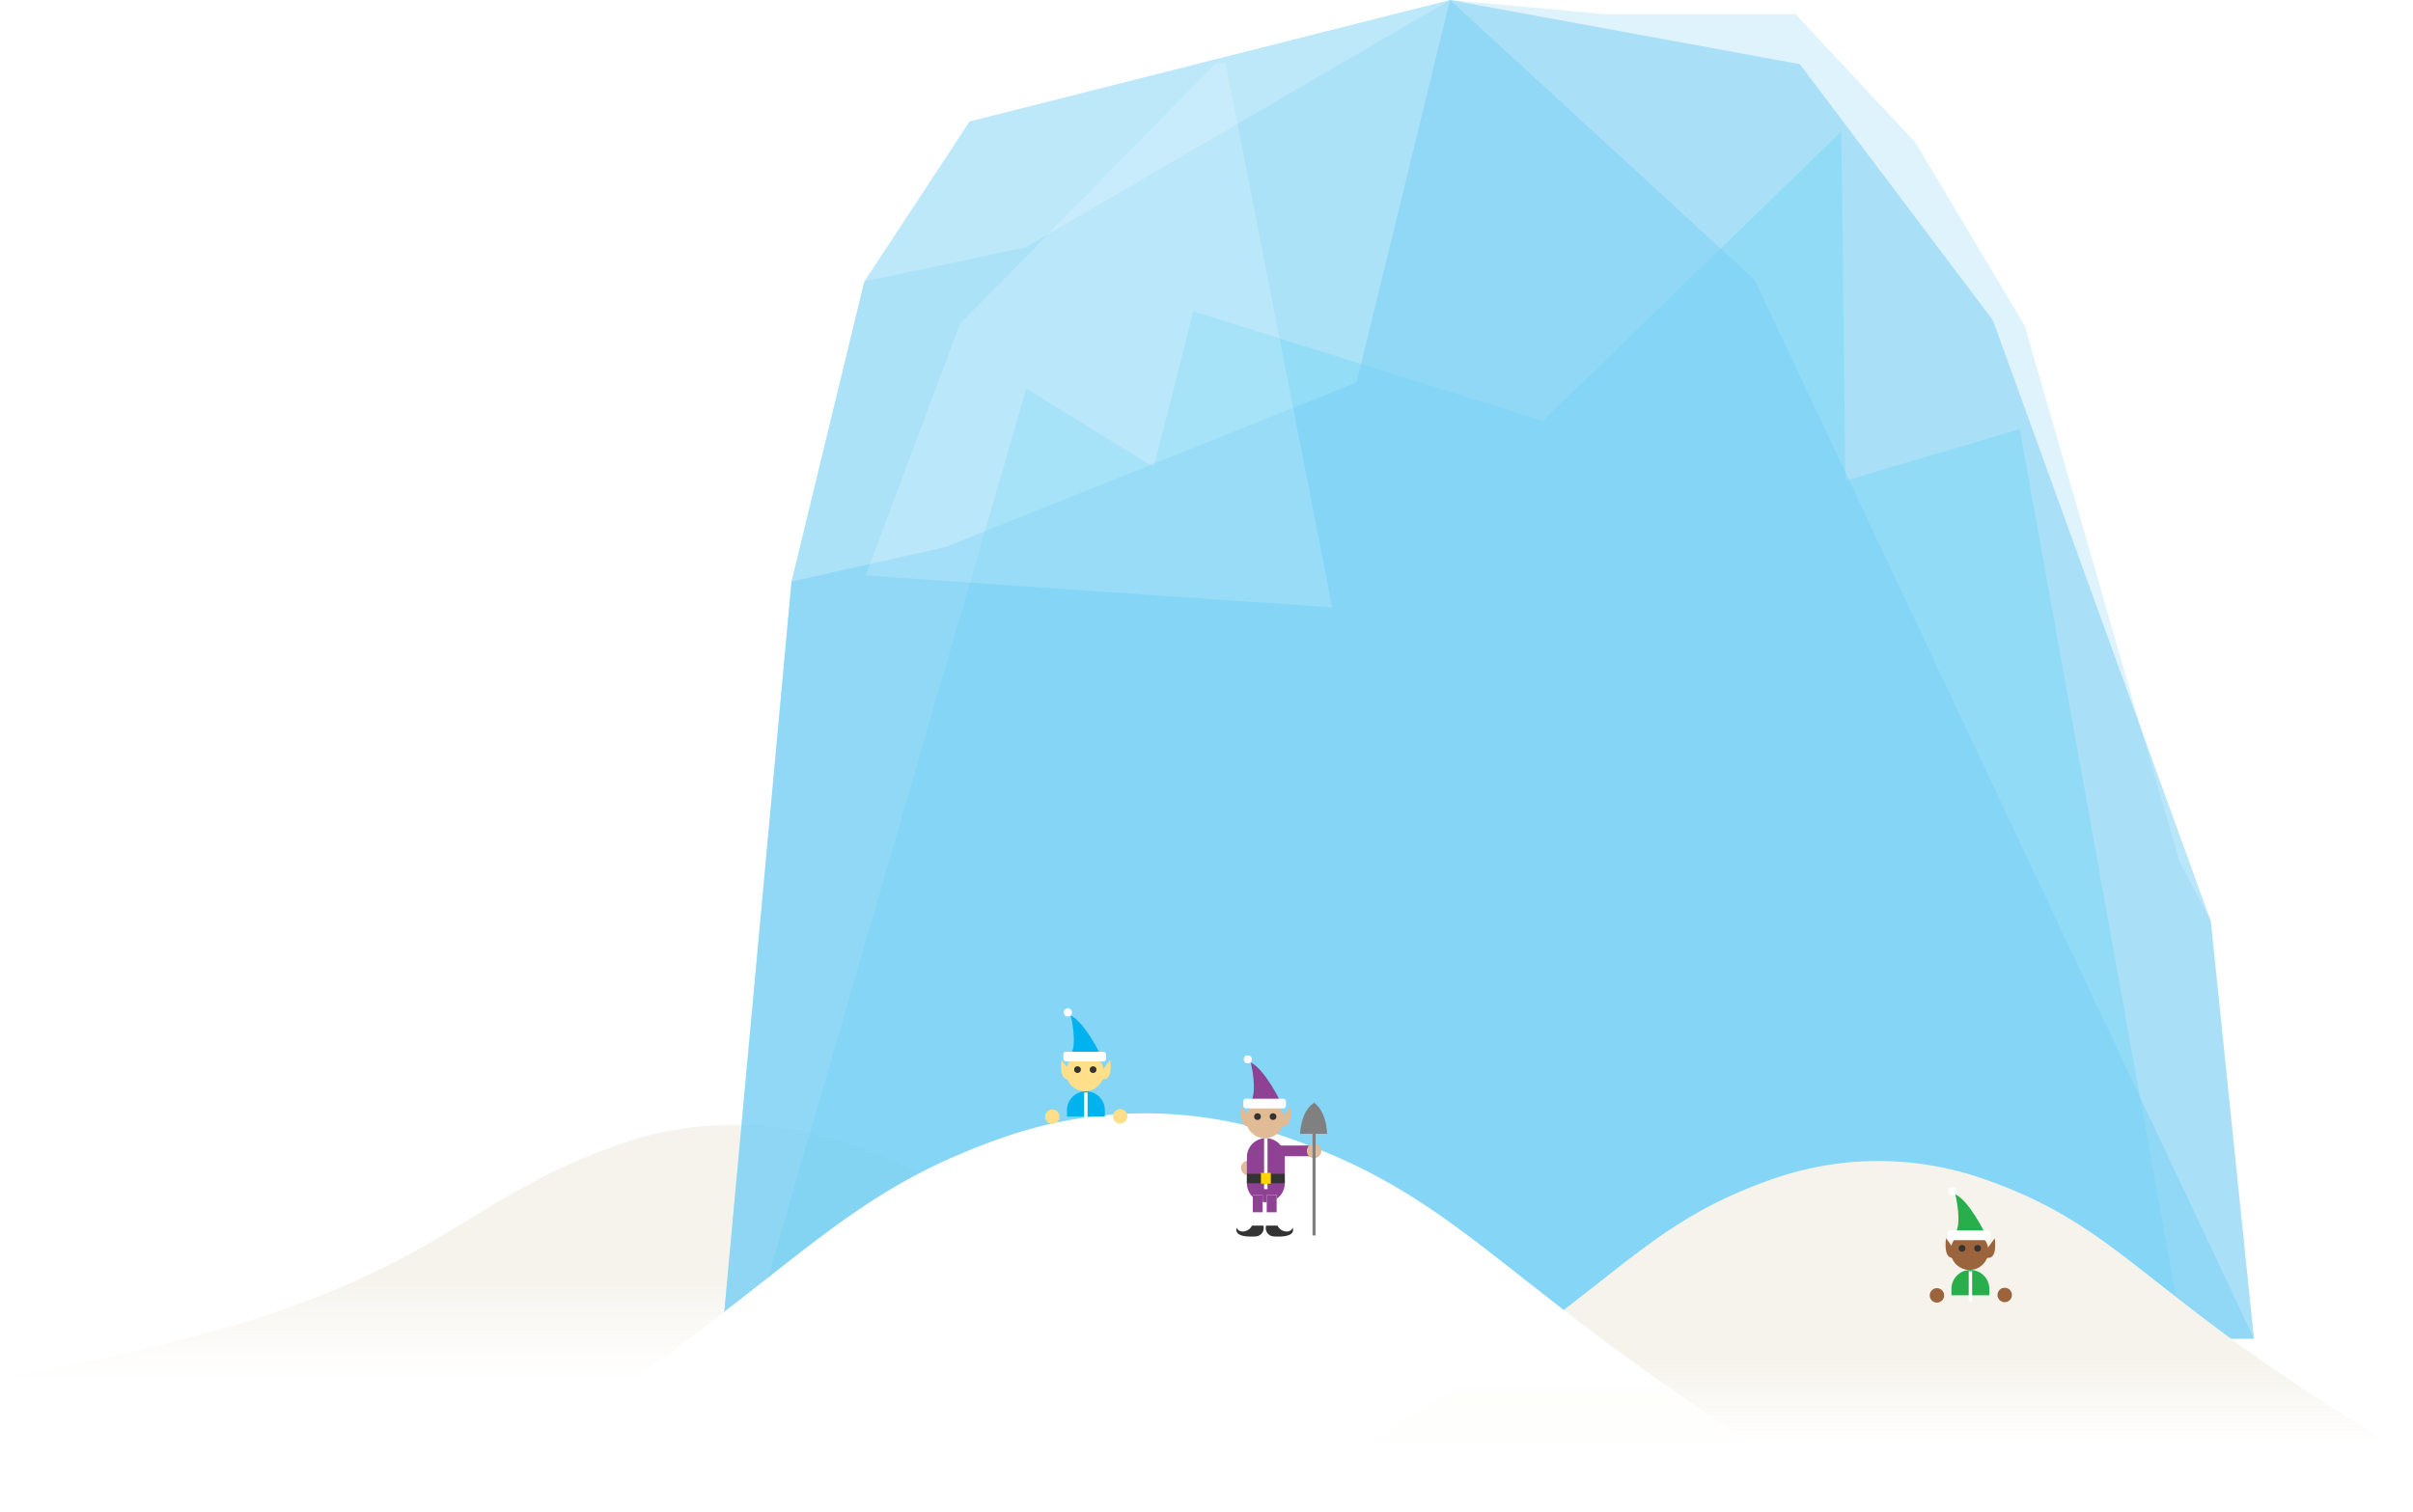 <svg xmlns="http://www.w3.org/2000/svg" width="423.69" height="265.59" viewBox="0 0 423.69 265.59"><defs><style>.cls-1{isolation:isolate}.cls-2{fill:url(#linear-gradient)}.cls-3,.cls-6{opacity:.48}.cls-4,.cls-6{fill:#75cef4}.cls-20,.cls-4,.cls-5{opacity:.5}.cls-5{fill:#00bff0;mix-blend-mode:multiply}.cls-11,.cls-7{fill:#fff}.cls-7{opacity:.17}.cls-8{fill:url(#linear-gradient-2)}.cls-9{fill:#9b643d}.cls-10{fill:#28ae4b}.cls-12{fill:#333}.cls-13{fill:url(#linear-gradient-3)}.cls-14{fill:#ffdf8a}.cls-15{fill:#00b2ee}.cls-16{fill:#e0bb95}.cls-17{fill:#8f4293}.cls-18{fill:#ffd400}.cls-19{fill:gray}.cls-21{opacity:.8}.cls-22{opacity:.99}</style><linearGradient id="linear-gradient" x1="129.01" y1="218.15" x2="129.01" y2="249.43" gradientUnits="userSpaceOnUse"><stop offset=".22" stop-color="#f6f3ec"/><stop offset=".33" stop-color="#f6f3ec" stop-opacity=".67"/><stop offset=".79" stop-color="#f6f3ec" stop-opacity="0"/></linearGradient><linearGradient id="linear-gradient-2" x1="329.82" y1="212.59" x2="329.82" y2="253.88" gradientUnits="userSpaceOnUse"><stop offset=".07" stop-color="#f6f3ec"/><stop offset=".62" stop-color="#f6f3ec"/><stop offset="1" stop-color="#f6f3ec" stop-opacity="0"/></linearGradient><linearGradient id="linear-gradient-3" x1="201.07" y1="207.24" x2="201.07" y2="262.93" gradientUnits="userSpaceOnUse"><stop offset=".07" stop-color="#fff"/><stop offset=".62" stop-color="#fff"/><stop offset="1" stop-color="#fff" stop-opacity="0"/></linearGradient></defs><title>building-racer-ice</title><g class="cls-1"><g id="slice"><path id="_Path_" data-name="&lt;Path&gt;" class="cls-2" d="M257.32 241.86c-75.81-13-75.48-29.54-107.74-40.74a58.35 58.35 0 0 0-20.57-3.5 58.35 58.35 0 0 0-20.57 3.5C76.18 212.32 76.51 228.87.7 241.86c-9.2 1.58 74.94 22.44 107.74 22.44a107.09 107.09 0 0 0 20.56-1.95 107.09 107.09 0 0 0 20.57 1.95c32.8 0 116.95-20.86 107.75-22.44z"/><g id="_Group_" data-name="&lt;Group&gt;"><g id="_Group_2" data-name="&lt;Group&gt;"><g id="_Group_3" data-name="&lt;Group&gt;" class="cls-3"><path id="_Path_2" data-name="&lt;Path&gt;" class="cls-4" d="M395.76 235.12l-7.58-73.34-5.5-10.49-27.18-94.1-19.1-32.05-21.15-22.66h-33.59L254.6 0l-74.52 43.44-28.32 6.01-12.77 52.67-12.3 133.64 269.07-.64z"/><path id="_Path_3" data-name="&lt;Path&gt;" class="cls-5" d="M383.32 234.69L354.64 75.35l-30.61 9.07-.72-61.34-52.39 50.85-61.39-19.24-6.93 27.38-22.39-13.8-48.66 167.49 251.77-1.07z"/></g><path id="_Path_4" data-name="&lt;Path&gt;" class="cls-4" d="M395.76 235.12l-7.58-73.34-38.24-105.5-33.91-45.01L254.6 0l-16.4 67.17-72.33 28.98-26.88 5.97-12.3 133.64 269.07-.64z"/><path id="_Path_5" data-name="&lt;Path&gt;" class="cls-6" d="M395.76 235.12L308.08 49.14 254.6 0l-84.35 21.33-18.49 28.12-12.77 52.67-12.3 133.64 269.07-.64z"/></g><path id="_Path_6" data-name="&lt;Path&gt;" class="cls-7" d="M152 101.08l16.56-44.2 44.77-45.61 1.83-.34 18.77 95.76-81.93-5.61z"/></g><path class="cls-8" d="M423.69 255.85c-47-27.28-49.82-39.9-75.39-48.78a55.92 55.92 0 0 0-37 0c-25.57 8.88-28.37 21.5-75.39 48.78z"/><circle class="cls-9" cx="352" cy="227.45" r="1.27"/><circle class="cls-9" cx="340.1" cy="227.52" r="1.27"/><path class="cls-10" d="M348.55 216.65s-2.73-5.7-5.22-6.88c0 0 1.31 5.34-.12 7z"/><path class="cls-9" d="M342.5 219.73a3.32 3.32 0 0 0 3.32 3.32 3.32 3.32 0 0 0 3.32-3.32 3.32 3.32 0 0 0-3.32-3.32 3.32 3.32 0 0 0-3.32 3.32z"/><rect class="cls-11" x="342.02" y="216.12" width="7.49" height="1.7" rx=".44" ry=".44"/><circle class="cls-12" cx="347.24" cy="219.26" r=".59"/><circle class="cls-12" cx="344.51" cy="219.26" r=".59"/><path class="cls-10" d="M349.3 227.5v-1.12a3.32 3.32 0 1 0-6.65 0v1.12"/><path class="cls-11" d="M345.68 223.28h.6v5.25h-.6z"/><circle class="cls-11" cx="342.81" cy="209.21" r=".71"/><path class="cls-9" d="M349.14 219l1.11-1.5s.63 3.88-1.5 3.4zM342.81 219l-1.11-1.5s-.63 3.88 1.5 3.4z"/><path class="cls-13" d="M327.7 265.59c-63.42-36.8-67.21-53.82-101.69-65.8a75.43 75.43 0 0 0-49.87 0c-34.49 12-38.27 29-101.69 65.8z"/><circle class="cls-14" cx="196.69" cy="196.07" r="1.27"/><circle class="cls-14" cx="184.78" cy="196.14" r="1.27"/><path class="cls-15" d="M193.23 185.26s-2.73-5.7-5.22-6.88c0 0 1.31 5.34-.12 7z"/><path class="cls-14" d="M187.18 188.35a3.32 3.32 0 0 0 3.32 3.32 3.32 3.32 0 0 0 3.32-3.32 3.32 3.32 0 0 0-3.32-3.35 3.32 3.32 0 0 0-3.32 3.32z"/><rect class="cls-11" x="186.71" y="184.73" width="7.49" height="1.7" rx=".44" ry=".44"/><circle class="cls-12" cx="191.93" cy="187.87" r=".59"/><circle class="cls-12" cx="189.2" cy="187.87" r=".59"/><path class="cls-15" d="M194 196.11V195a3.32 3.32 0 1 0-6.65 0v1.12"/><path class="cls-11" d="M190.36 191.89h.6v5.25h-.6z"/><circle class="cls-11" cx="187.5" cy="177.83" r=".71"/><path class="cls-14" d="M193.83 187.64l1.11-1.5s.63 3.88-1.5 3.4zM187.5 187.64l-1.11-1.5s-.63 3.88 1.5 3.4z"/><circle class="cls-16" cx="219.18" cy="205.14" r="1.27"/><path class="cls-17" d="M224.84 193.51s-2.73-5.7-5.22-6.88c0 0 1.31 5.34-.12 7z"/><path class="cls-16" d="M218.78 196.6a3.32 3.32 0 0 0 3.32 3.32 3.32 3.32 0 0 0 3.32-3.32 3.32 3.32 0 0 0-3.32-3.32 3.32 3.32 0 0 0-3.32 3.32z"/><rect class="cls-11" x="218.31" y="192.98" width="7.49" height="1.7" rx=".44" ry=".44"/><circle class="cls-12" cx="223.53" cy="196.12" r=".59"/><circle class="cls-12" cx="220.8" cy="196.12" r=".59"/><path class="cls-17" d="M224.17 201.2h6.63v1.88h-6.63z"/><path class="cls-17" d="M218.94 207.83a3.32 3.32 0 1 0 6.65 0v-4.59a3.32 3.32 0 1 0-6.65 0z"/><path class="cls-11" d="M224.16 209.89v5.7h-1.74v-5.7"/><path class="cls-17" d="M224.16 209.89v3.03h-1.74v-3.03"/><path class="cls-12" d="M222.31 215.27h2c.67 1.31 2.41 1.31 2.65.36 0 0 .93 1.8-3.25 1.54a1.48 1.48 0 0 1-1.4-1.9z"/><path class="cls-11" d="M219.97 209.89v5.7h1.74v-5.7"/><path class="cls-17" d="M219.97 209.89v3.03h1.74v-3.03"/><path class="cls-12" d="M221.83 215.27h-2c-.67 1.31-2.41 1.31-2.65.36 0 0-.93 1.8 3.25 1.54a1.48 1.48 0 0 0 1.4-1.9z"/><path class="cls-11" d="M221.96 199.92h.6v8.94h-.6z"/><path class="cls-12" d="M218.94 206.17h6.65v1.66h-6.65z"/><path class="cls-18" d="M221.4 206.01h1.74v1.9h-1.74z"/><circle class="cls-11" cx="219.1" cy="186.07" r=".71"/><path class="cls-16" d="M225.43 195.89l1.11-1.5s.63 3.88-1.5 3.4zM219.1 195.89l-1.11-1.5s-.63 3.88 1.5 3.4z"/><circle class="cls-16" cx="230.73" cy="202.15" r="1.27"/><path class="cls-19" d="M228.28 199.15s.05-3.88 2.45-5.46c0 0 2.11 1.23 2.29 5.46H231V217h-.54v-17.85z"/></g></g></svg>